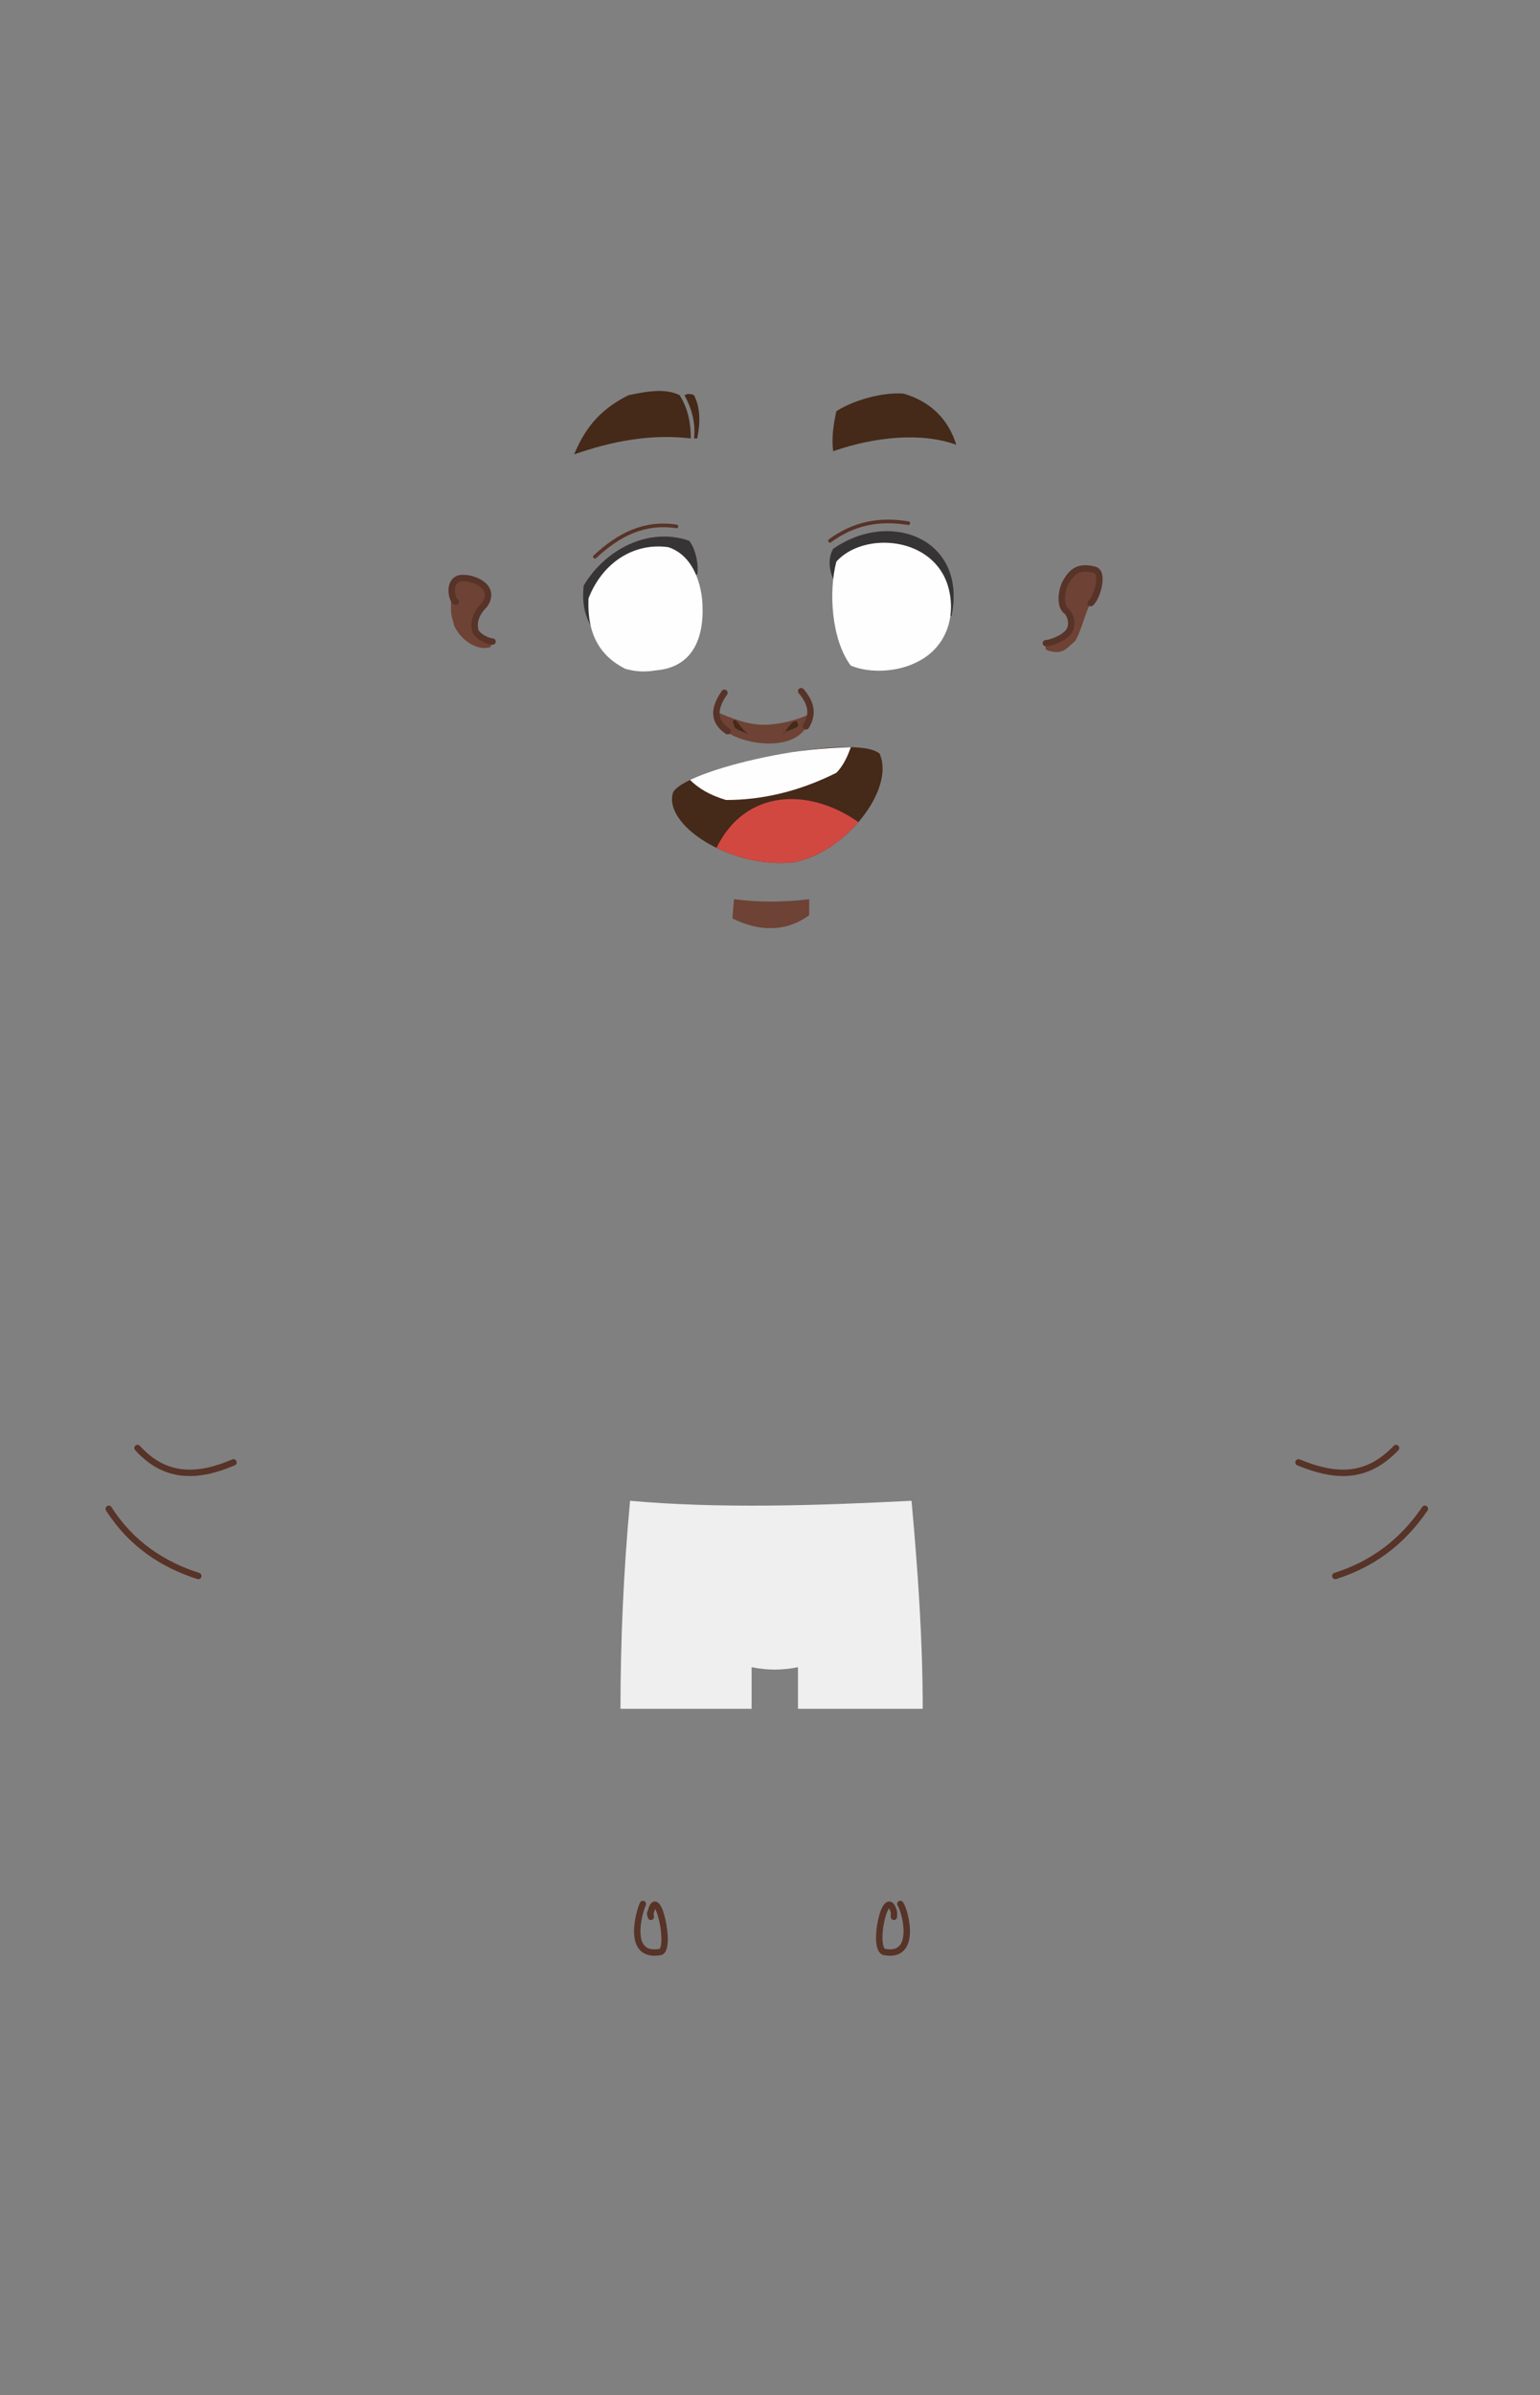 <?xml version="1.0" encoding="UTF-8"?>
    <!DOCTYPE svg PUBLIC "-//W3C//DTD SVG 1.1//EN" "http://www.w3.org/Graphics/SVG/1.1/DTD/svg11.dtd">
    <!-- Creator: CorelDRAW X7 -->
    <svg xmlns="http://www.w3.org/2000/svg" xml:space="preserve" width="100%" height="100%" version="1.1" style="shape-rendering:geometricPrecision; text-rendering:geometricPrecision; image-rendering:optimizeQuality; fill-rule:evenodd; clip-rule:evenodd" viewBox="0 0 963 1497" xmlns:xlink="http://www.w3.org/1999/xlink">
        <rect x="0" y="0" width="963" height="1497" fill="#808080" stroke="none"/>
        <defs>
            <style type="text/css">
                <![CDATA[ .str0 {
                    stroke: #573328;
                    stroke-width: 3.998;
                    stroke-linecap: round;
                    stroke-linejoin: round
                }
                
                .str2 {
                    stroke: #573328;
                    stroke-width: 2.262;
                    stroke-linecap: round;
                    stroke-linejoin: round
                }
                
                .str1 {
                    stroke: #573328;
                    stroke-width: 2.262;
                    stroke-linecap: round;
                    stroke-linejoin: round
                }
                
                .fil4 {
                    fill: none
                }
                
                .fil2 {
                    fill: #FEFEFE
                }
                
                .fil6 {
                    fill: #373435
                }
                
                .fil5 {
                    fill: #373435
                }
                
                .fil1 {
                    fill: #452919
                }
                
                .fil0 {
                    fill: #6E4234
                }
                
                .fil3 {
                    fill: #D14841
                }
                
                .fil7 {
                    fill: #EFEFEF
                }
                
                ]]>
            </style>
            <clipPath id="id0">
                <path d="M421 495c10,-16 114,-37 129,-24 10,22 -21,62 -54,68 -40,4 -82,-24 -75,-44z" />
            </clipPath>
        </defs>
        <g id="Layer_x0020_1">
            <g id="_402962576">
                <path class="fil0" d="M285 362c-4,5 -3,9 -3,15 0,8 0,6 2,14 3,7 11,14 19,14 2,0 5,0 4,-3 0,-4 -11,-3 -10,-14 0,-6 12,-14 5,-22 -2,-3 -9,-5 -13,-5 -1,0 -4,0 -4,1z" />
                <path class="fil0" d="M665 380c-2,-3 -1,-10 1,-13 2,-3 1,-3 4,-7 4,-4 15,-7 17,-2 1,2 0,14 -3,16 -4,3 -8,22 -12,27 -5,4 -7,8 -15,6 -6,-1 -3,-5 3,-6 2,0 9,-6 9,-9 0,-6 1,-7 -4,-11l0 -1z" />
                <path class="fil0" d="M448 445c10,4 19,8 30,8 9,0 21,-3 29,-7 -3,26 -42,20 -53,11 -6,-4 -7,-13 -6,-12z" />
                <path class="fil1" d="M421 495c10,-16 114,-37 129,-24 10,22 -21,62 -54,68 -40,4 -82,-24 -75,-44z" />
                <g style="clip-path:url(#id0)">
                    <g>
                        <path id="1" class="fil2" d="M431 487c6,6 13,10 23,13 22,0 45,-5 69,-17 4,-4 7,-10 9,-16 -35,1 -68,7 -101,20z" />
                        <path class="fil3" d="M448 530c18,-37 58,-38 89,-16 -25,29 -54,32 -89,16z" />
                    </g>
                </g>
                <path class="fil4" d="M421 495c10,-16 114,-37 129,-24 10,22 -21,62 -54,68 -40,4 -82,-24 -75,-44z" />
                <path class="fil1" d="M432 274c0,-10 -2,-19 -7,-27 -8,-4 -18,-3 -32,0 -20,10 -28,23 -34,37 23,-8 47,-13 73,-10z" />
                <path class="fil4 str0" d="M504 454c5,-8 3,-15 -3,-22" />
                <path class="fil4 str0" d="M453 433c-7,10 -7,18 2,24" />
                <path class="fil1" d="M490 459c1,-2 8,-13 9,-6 1,2 -6,3 -9,5 0,0 0,1 0,1z" />
                <path class="fil1" d="M468 459c-3,-2 -7,-8 -8,-9 -2,0 -2,1 -1,3 0,3 5,4 7,5 2,1 4,2 2,1z" />
                <path class="fil4 str0" d="M285 376c-2,0 -5,-11 1,-14 5,-3 26,3 17,16 -4,4 -7,9 -6,15 0,4 8,8 11,8" />
                <path class="fil4 str0" d="M682 377c4,-3 9,-20 2,-21 -8,-2 -13,0 -17,7 -3,4 -5,16 0,19 3,3 5,11 -1,15 -2,2 -9,5 -12,5" />
                <path class="fil1" d="M434 274c1,-9 -1,-18 -6,-27 2,-1 4,-1 6,0 4,8 4,17 2,27l-2 0z" />
                <path class="fil1" d="M521 282c-1,-8 0,-16 2,-25 11,-7 29,-12 42,-11 17,5 28,16 33,32 -22,-8 -51,-5 -77,4z" />
                <path class="fil4 str0" d="M86 905c18,20 39,18 60,9" />
                <path class="fil4 str0" d="M68 943c14,22 34,35 56,42" />
                <path class="fil4 str0" d="M873 905c-19,20 -39,18 -61,9" />
                <path class="fil4 str0" d="M891 943c-15,22 -34,35 -56,42" />
                <path class="fil4 str0" d="M402 1190c-2,4 -11,34 11,30 7,-2 -2,-43 -6,-25 -1,1 0,2 0,3" />
                <path class="fil4 str0" d="M563 1190c3,4 11,34 -10,30 -8,-2 1,-43 6,-25 0,1 0,2 0,3" />
                <path class="fil5" d="M522 364c-3,-6 -5,-14 -1,-21 36,-25 84,-6 74,42l-73 -21z" />
                <path class="fil2" d="M532 416c-12,-16 -14,-46 -9,-65 17,-19 61,-16 70,16 5,18 -1,38 -20,47 -12,6 -29,7 -41,2z" />
                <path class="fil6" d="M436 359c1,-6 -1,-16 -5,-21 -26,-9 -53,6 -66,28 -1,9 0,18 5,26l66 -33z" />
                <path class="fil2" d="M439 374c-2,-16 -9,-28 -21,-32 -21,-3 -41,9 -50,32 -1,22 7,36 23,44 7,2 13,2 19,1 25,-2 31,-23 29,-45z" />
                <path class="fil4 str1" d="M519 338c15,-11 31,-14 49,-11" />
                <path class="fil4 str2" d="M372 348c15,-14 31,-22 51,-19" />
                <path class="fil7" d="M577 1068l-78 0 0 -26c-10,2 -19,2 -29,0l0 26 -82 0c0,-43 2,-87 6,-130 56,5 117,3 176,0 4,44 7,87 7,130z" />
                <path class="fil0" d="M459 562c15,2 31,2 47,0l0 10c-15,11 -32,10 -48,2l1 -12z" />
            </g>
        </g>
    </svg>